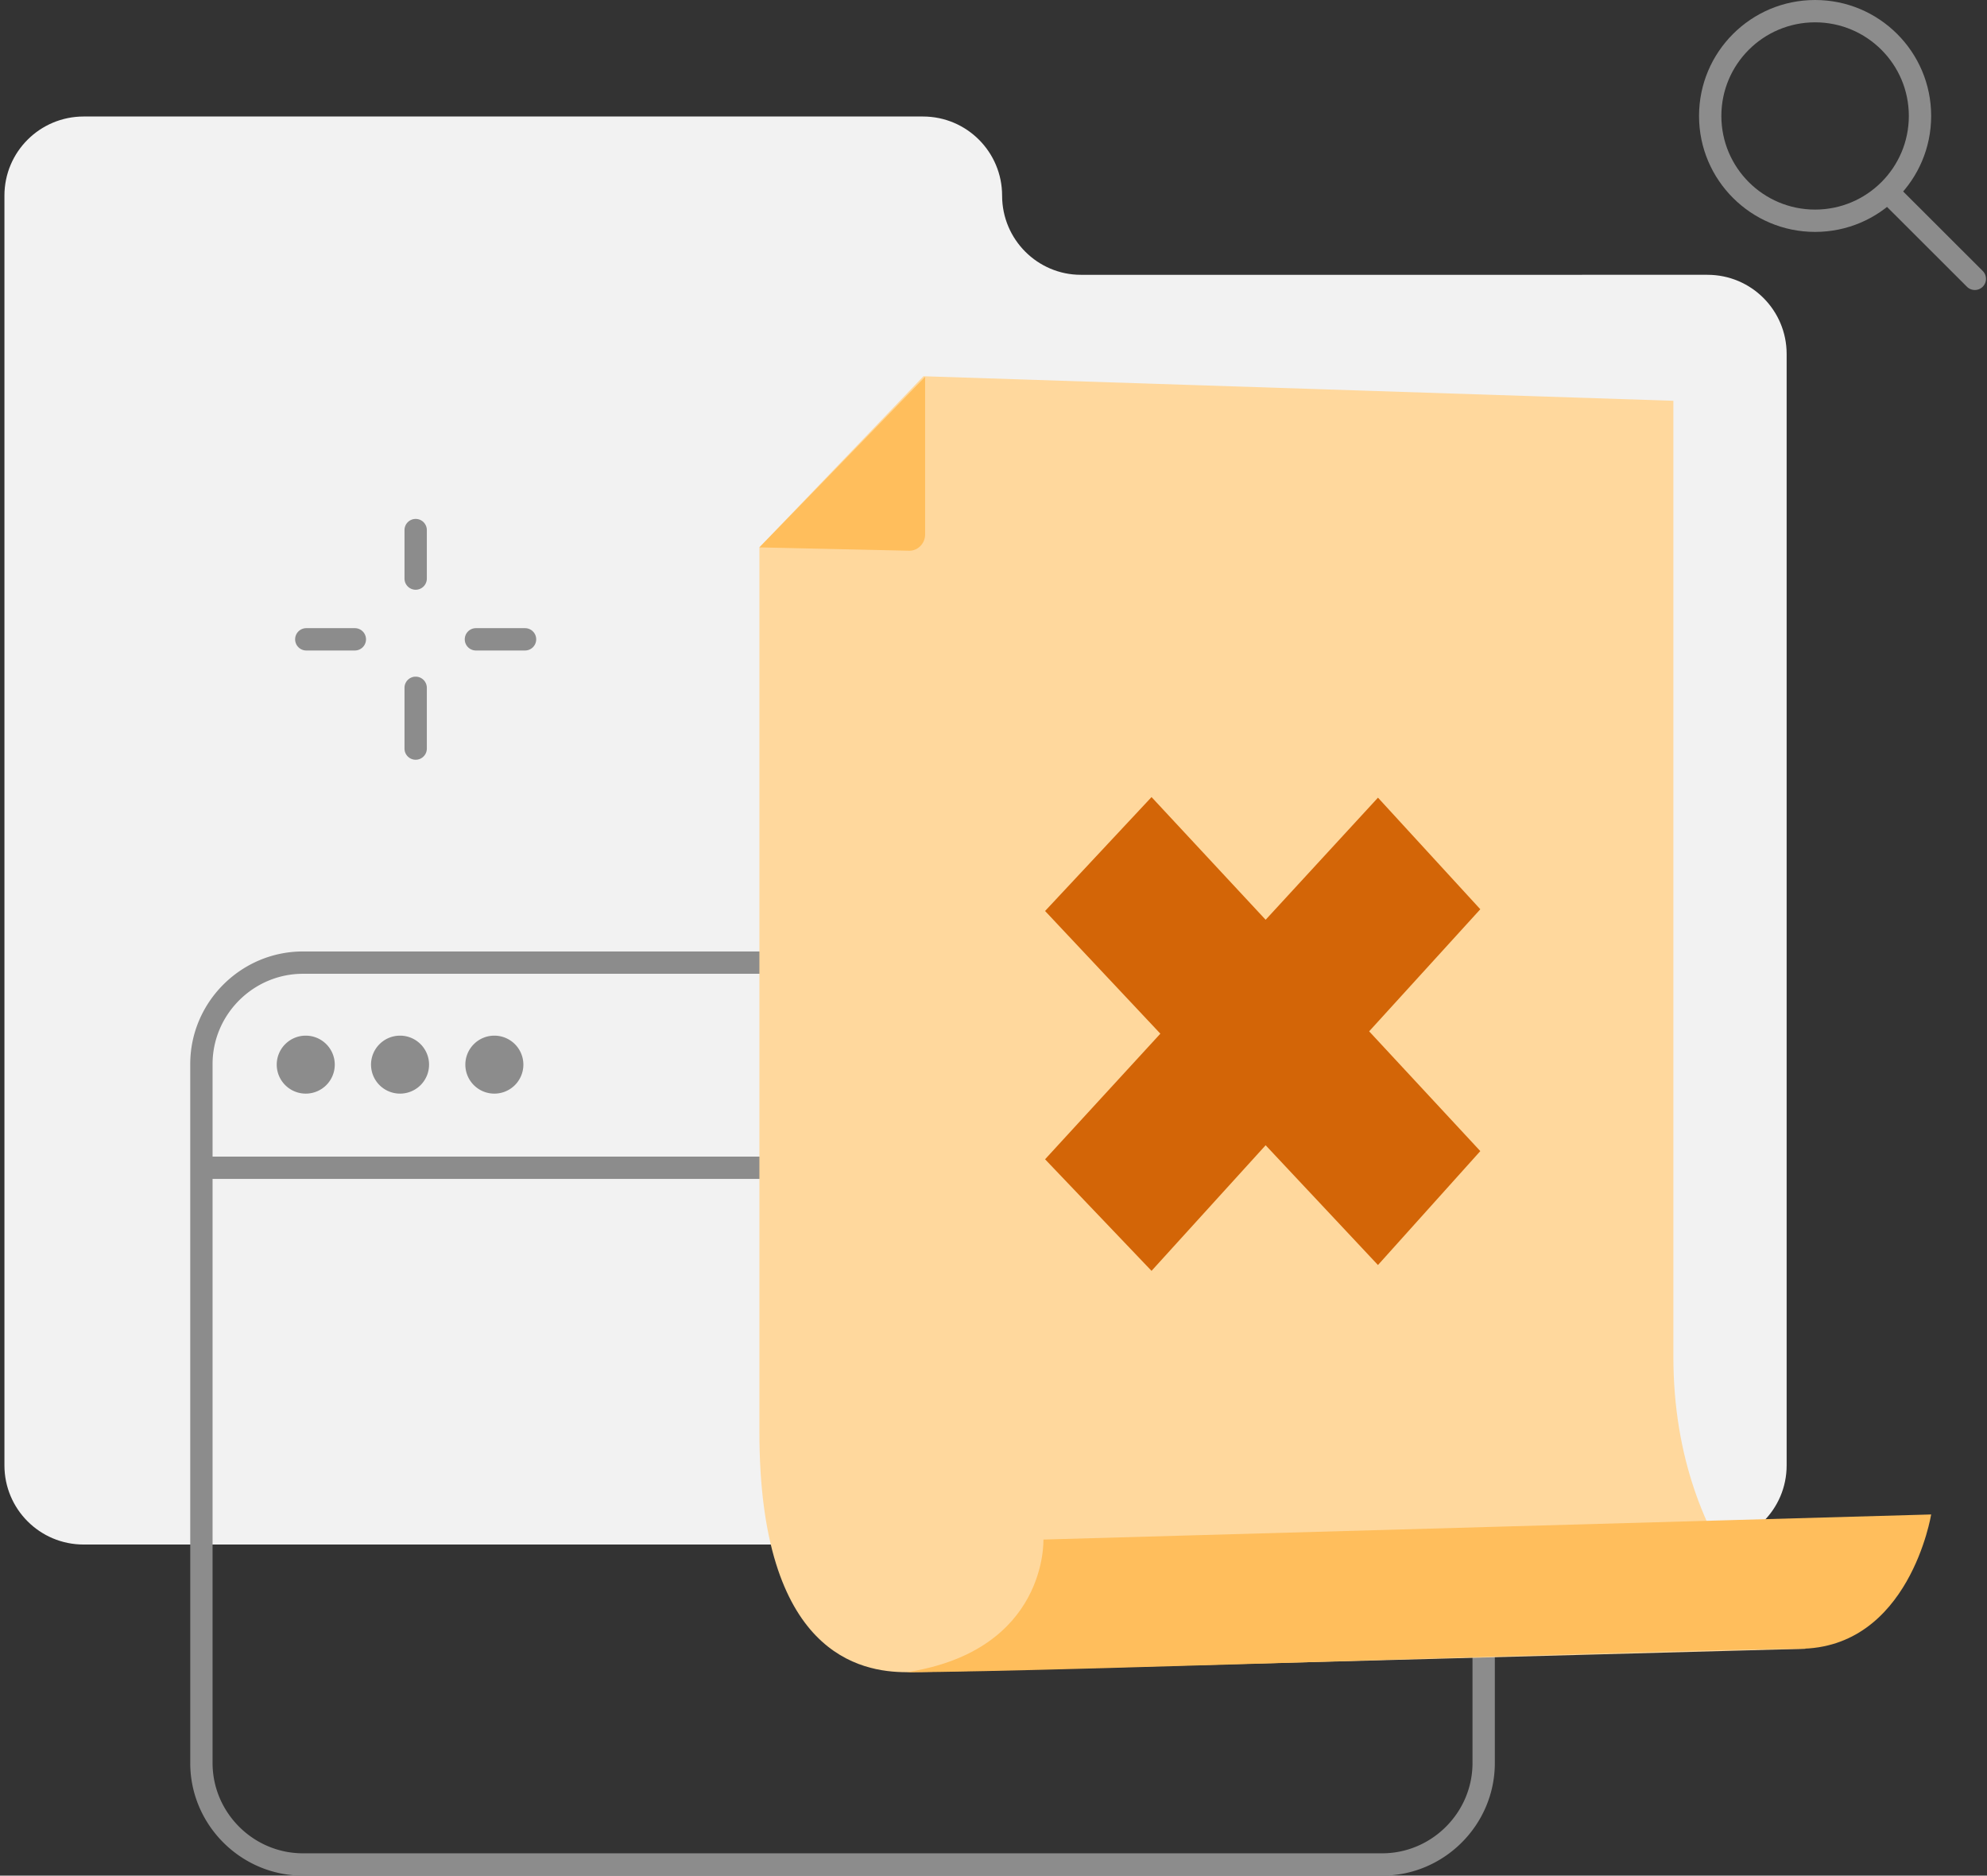 <svg xmlns="http://www.w3.org/2000/svg" width="356" height="336" fill="none" viewBox="0 0 356 336"><rect x="0" y="0" width="356" height="336" fill="#333333" stroke="none"/><path fill="#F2F2F2" d="M179.543 35.049c0-7.788-6.298-14.179-14.196-14.179H14.99C7.192 20.87.794 27.16.794 35.05v227.457c0 7.788 6.298 14.179 14.196 14.179h290.918c7.797 0 14.195-6.291 14.195-14.179v-199.1c0-7.788-6.298-14.179-14.195-14.179H193.639c-7.698 0-14.096-6.29-14.096-14.178"/><path fill="#8C8C8C" fill-rule="evenodd" d="M304.407 20.772C304.407 9.298 313.719 0 325.201 0s20.795 9.298 20.795 20.772-9.312 20.772-20.795 20.772c-11.482 0-20.794-9.298-20.794-20.772M325.201 4c-9.277 0-16.794 7.511-16.794 16.772s7.517 16.772 16.794 16.772 16.795-7.512 16.795-16.772S334.479 4 325.201 4" clip-rule="evenodd"/><path fill="#8C8C8C" fill-rule="evenodd" d="M337.283 33.436a2 2 0 0 1 2.829-.002l15.095 15.077a2 2 0 1 1-2.826 2.83l-15.096-15.077a2 2 0 0 1-.002-2.828M74.473 92.959a2 2 0 0 1 2 2v8.687a2 2 0 0 1-4 0v-8.687a2 2 0 0 1 2-2m-21.595 21.57a2 2 0 0 1 2-2h8.698a2 2 0 0 1 0 4h-8.698a2 2 0 0 1-2-2m30.392 0a2 2 0 0 1 2-2h8.798a2 2 0 0 1 0 4H85.27a2 2 0 0 1-2-2m-8.797 6.687a2 2 0 0 1 2 2V134.1a2 2 0 0 1-4 0v-10.884a2 2 0 0 1 2-2M54.28 174.443c-8.895 0-16.195 7.295-16.195 16.173v125.211c0 8.879 7.3 16.173 16.195 16.173h193.345c8.895 0 16.195-7.294 16.195-16.173V190.616c0-8.878-7.3-16.173-16.195-16.173zm-20.195 16.173c0-11.092 9.095-20.173 20.195-20.173h193.345c11.099 0 20.195 9.081 20.195 20.173v125.211c0 11.092-9.096 20.173-20.195 20.173H54.28c-11.1 0-20.195-9.081-20.195-20.173z" clip-rule="evenodd"/><path fill="#8C8C8C" d="M54.78 195.91a5.196 5.196 0 0 0 5.198-5.192 5.196 5.196 0 0 0-5.198-5.193 5.196 5.196 0 0 0-5.199 5.193 5.196 5.196 0 0 0 5.199 5.192m16.893 0a5.196 5.196 0 0 0 5.199-5.192 5.196 5.196 0 0 0-5.199-5.193 5.196 5.196 0 0 0-5.198 5.193 5.196 5.196 0 0 0 5.198 5.192m16.898 0a5.196 5.196 0 0 0 5.199-5.192 5.196 5.196 0 0 0-5.199-5.193 5.196 5.196 0 0 0-5.198 5.193 5.196 5.196 0 0 0 5.198 5.192"/><path fill="#8C8C8C" fill-rule="evenodd" d="M34.284 209.188a2 2 0 0 1 2-2H265.12a2 2 0 1 1 0 4H36.284a2 2 0 0 1-2-2" clip-rule="evenodd"/><path fill="#FFD89D" d="M136.057 98.055v158.462c0 39.939 18.194 43.035 26.392 43.035s161.055-4.194 161.055-4.194-23.694-15.676-23.694-52.321V71.795L165.448 67.4z"/><path fill="#FFBE5C" fill-rule="evenodd" d="m162.949 98.656-26.892-.6 29.691-30.553V95.76c0 1.598-1.299 2.896-2.799 2.896m23.992 177.135s.799 19.87-24.493 23.764c13.093 0 51.421-1.17 87.593-2.273 32.321-.987 62.921-1.921 72.261-1.921 19.795 0 23.694-24.063 23.694-24.063z" clip-rule="evenodd"/><path fill="#D36507" d="m246.884 142.893-20.127 21.872-20.443-21.977-19.073 20.407 20.654 21.977-20.654 22.5 19.073 19.988 20.443-22.5 20.127 21.454 18.335-20.407-19.916-21.454 19.916-21.872z"/></svg>
